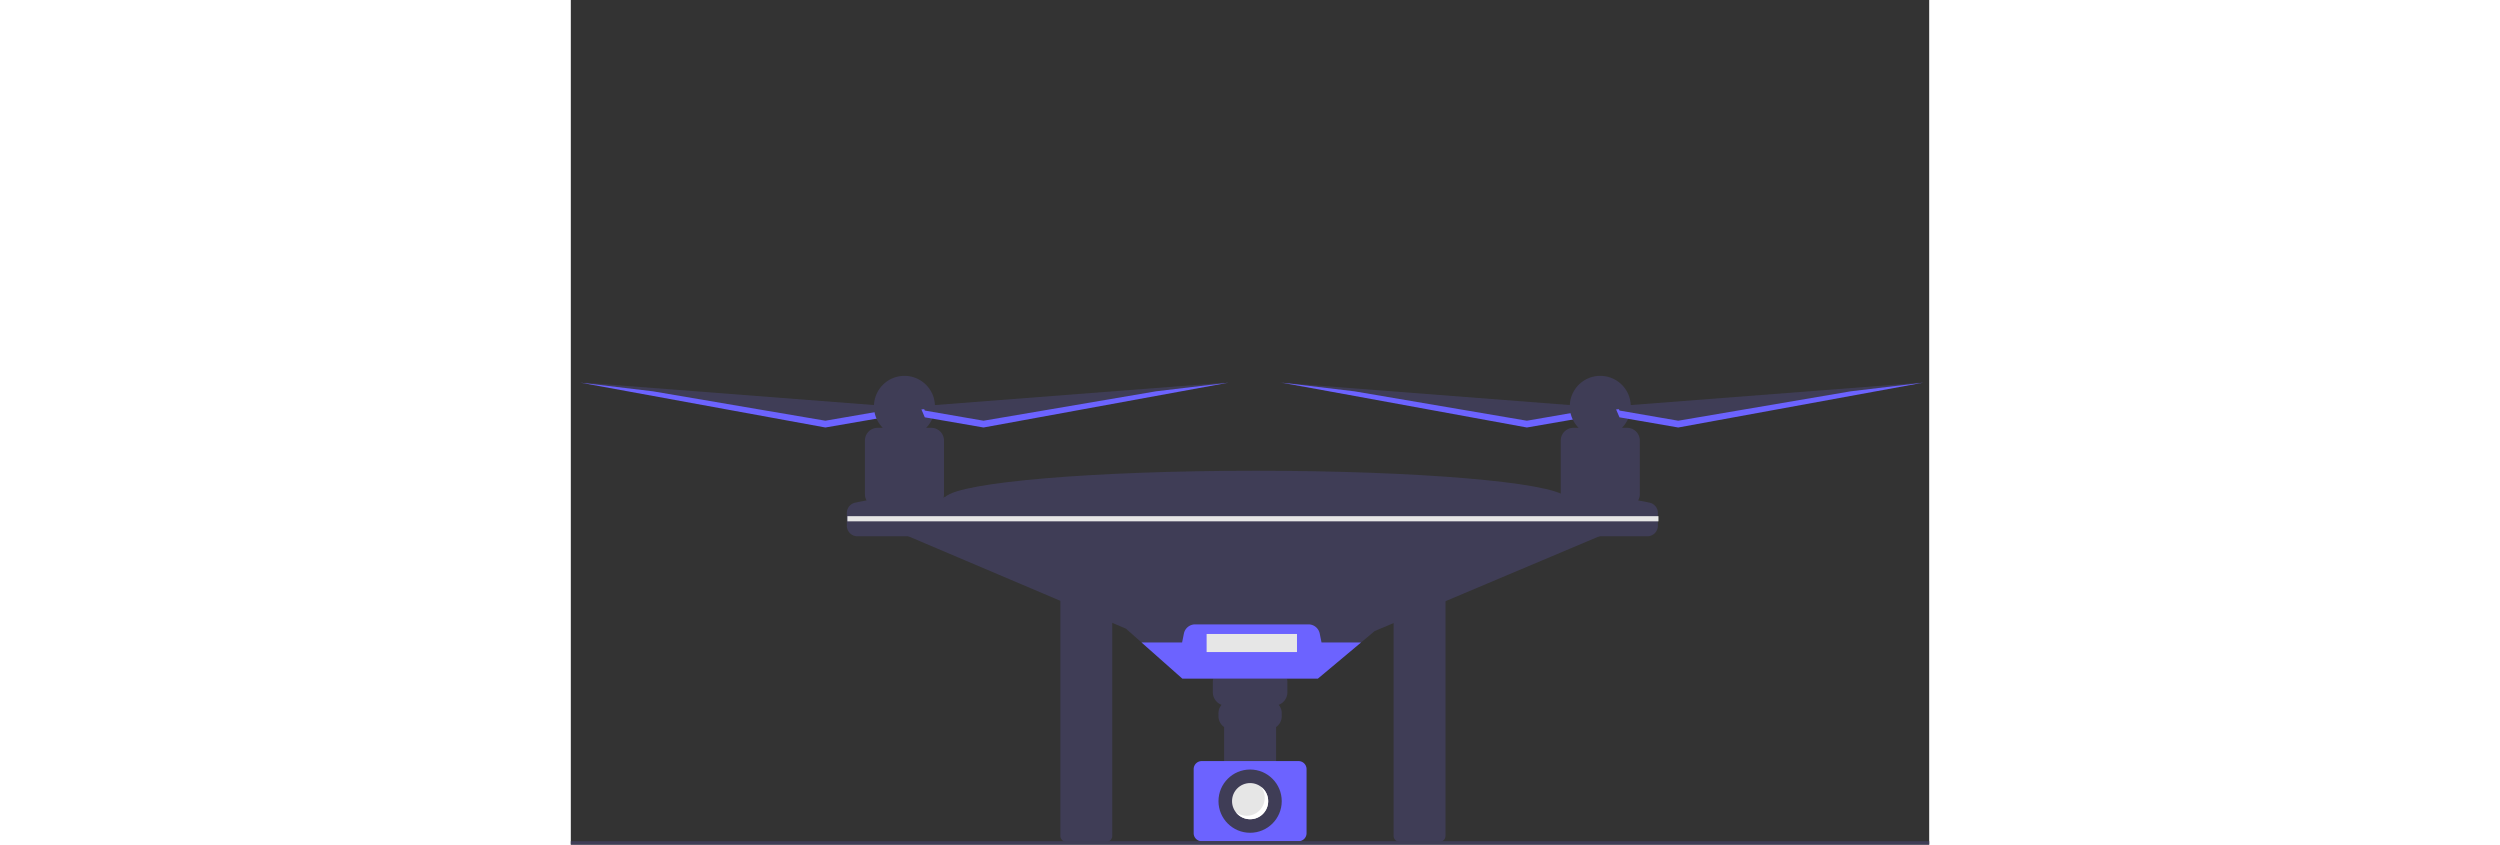<svg xmlns="http://www.w3.org/2000/svg" data-name="Layer 1" width="888" height="300" viewBox="0 0 888 552.129" xmlns:xlink="http://www.w3.org/1999/xlink"><rect x="0" y="0" width="888" height="552.129" fill="#333333" stroke="none"/><title>drone_transformed</title><path d="M479.902,562.186a3.868,3.868,0,0,0-3.863,3.863V720.363a3.868,3.868,0,0,0,3.863,3.863h26.196a3.868,3.868,0,0,0,3.863-3.863V566.049a3.868,3.868,0,0,0-3.863-3.863Z" transform="translate(-156 -173.935)" fill="#3f3d56"/><path d="M697.741,562.186a3.868,3.868,0,0,0-3.863,3.863V720.363a3.868,3.868,0,0,0,3.863,3.863h26.195a3.868,3.868,0,0,0,3.863-3.863V566.049a3.868,3.868,0,0,0-3.863-3.863Z" transform="translate(-156 -173.935)" fill="#3f3d56"/><polygon points="664.127 265.647 463.273 250.14 623.513 277.462 661.912 270.816 664.127 265.647" fill="#3f3d56"/><polygon points="624.99 275.031 663.389 268.385 663.766 267.505 665.604 267.647 663.389 272.816 624.99 279.462 464.75 250.14 512.237 255.806 624.99 275.031" fill="#6c63ff"/><polygon points="209.251 265.647 8.396 250.14 168.637 277.462 207.036 270.816 209.251 265.647" fill="#3f3d56"/><polygon points="166.422 275.031 204.82 268.385 205.198 267.505 207.036 267.647 204.82 272.816 166.422 279.462 6.181 250.14 53.668 255.806 166.422 275.031" fill="#6c63ff"/><path d="M854.095,520.072l-16.984.738-155.596,65.647L672.61,593.915l-28.23,23.63H555.767l-26.687-23.63-10.146-8.987-149.253-63.38-13.292-1.477,44.306-21.415h.236c10.043-9.533,97.016-16.984,202.833-16.984s192.791,7.451,202.833,16.984h.975Z" transform="translate(-156 -173.935)" fill="#3f3d56"/><path d="M399.479,499.752a8.276,8.276,0,0,0,.479-2.758V461.921a8.309,8.309,0,0,0-8.309-8.309h-3.374a19.938,19.938,0,1,0-28.326,0h-3.374a8.309,8.309,0,0,0-8.309,8.309v35.073a8.262,8.262,0,0,0,1.085,4.095c-2.508.44-5.016.917-7.523,1.469a6.877,6.877,0,0,0-5.376,6.724v8.333a6.887,6.887,0,0,0,6.887,6.887H421.372V503.826A177.613,177.613,0,0,0,399.479,499.752Z" transform="translate(-156 -173.935)" fill="#3f3d56"/><path d="M861.272,502.558c-2.508-.552-5.016-1.029-7.523-1.469a8.262,8.262,0,0,0,1.085-4.095V461.921a8.309,8.309,0,0,0-8.309-8.309h-3.374a19.938,19.938,0,1,0-28.326,0H811.452a8.309,8.309,0,0,0-8.309,8.309v35.073a8.276,8.276,0,0,0,.479,2.758,177.613,177.613,0,0,0-21.893,4.074v20.676h78.033a6.887,6.887,0,0,0,6.887-6.887v-8.333A6.877,6.877,0,0,0,861.272,502.558Z" transform="translate(-156 -173.935)" fill="#3f3d56"/><polygon points="681.85 265.647 882.704 250.14 722.464 277.462 684.065 270.816 681.85 265.647" fill="#3f3d56"/><path d="M615.653,610.899H584.494a8.789,8.789,0,0,0-8.789,8.789v6.791a8.784,8.784,0,0,0,5.682,8.213,8.589,8.589,0,0,0-1.99,5.509v1.948a8.611,8.611,0,0,0,3.692,7.07v25.924h33.968V649.219a8.611,8.611,0,0,0,3.692-7.07v-1.948a8.589,8.589,0,0,0-1.99-5.509,8.784,8.784,0,0,0,5.682-8.213V619.688A8.789,8.789,0,0,0,615.653,610.899Z" transform="translate(-156 -173.935)" fill="#3f3d56"/><path d="M568.408,671.475a5.239,5.239,0,0,0-5.233,5.232v41.917a5.239,5.239,0,0,0,5.233,5.233h63.332a5.239,5.239,0,0,0,5.232-5.233V676.707a5.239,5.239,0,0,0-5.232-5.232Z" transform="translate(-156 -173.935)" fill="#6c63ff"/><path d="M672.61,593.915l-28.23,23.63H555.767l-26.687-23.63h26.539l1.159-5.782a7.503,7.503,0,0,1,7.355-6.033h74.095a7.503,7.503,0,0,1,7.355,6.033l1.159,5.782Z" transform="translate(-156 -173.935)" fill="#6c63ff"/><circle cx="444.073" cy="523.73" r="20.676" fill="#3f3d56"/><circle cx="444.073" cy="523.73" r="11.815" fill="#e6e6e6"/><path d="M607.215,688.269a11.799,11.799,0,0,1-16.538,16.538,11.804,11.804,0,1,0,16.538-16.538Z" transform="translate(-156 -173.935)" fill="#fff"/><rect x="180.821" y="337.43" width="530.196" height="3.382" fill="#e6e6e6"/><polygon points="723.941 275.031 685.542 268.385 685.165 267.505 683.327 267.647 685.542 272.816 723.941 279.462 884.181 250.14 836.694 255.806 723.941 275.031" fill="#6c63ff"/><polygon points="226.973 265.647 427.828 250.14 267.587 277.462 229.189 270.816 226.973 265.647" fill="#3f3d56"/><polygon points="269.803 275.031 231.404 268.385 231.027 267.505 229.189 267.647 231.404 272.816 269.803 279.462 430.043 250.14 382.556 255.806 269.803 275.031" fill="#6c63ff"/><rect x="415.644" y="414.442" width="59.075" height="11.815" fill="#e6e6e6"/><!-- <path d="M411.21655,173.93539H232.14569a23.99169,23.99169,0,0,0-23.9646,23.96455v95.07091a23.9917,23.9917,0,0,0,23.9646,23.96454H411.21655a23.9917,23.9917,0,0,0,23.96454-23.96454V197.89994a23.99169,23.99169,0,0,0-23.96454-23.96455Z" transform="translate(-156 -173.93539)" fill="#e6e6e6"/><path d="M232.14546,193.43538a4.46908,4.46908,0,0,0-4.46436,4.46436V292.971a4.46908,4.46908,0,0,0,4.46436,4.46436H411.21675a4.46908,4.46908,0,0,0,4.46435-4.46436V197.89974a4.46908,4.46908,0,0,0-4.46435-4.46436Z" transform="translate(-156 -173.93539)" fill="#fff"/> --><!-- <path d="M318.05769,287.4132q-.09163,0-.18408-.00512a3.229,3.229,0,0,1-3.0025-2.693l-10.36384-62.18336-9.15078,36.60313a3.22909,3.22909,0,0,1-3.13268,2.44593h-12.9162a3.229,3.229,0,1,1,0-6.4581H289.7027l12.30464-49.21887a3.229,3.229,0,0,1,6.31777.25227l10.56143,63.36824,8.98109-31.434a3.229,3.229,0,0,1,6.16809-.134l5.72218,17.16635h10.58882a3.22905,3.22905,0,0,1,0,6.4581H337.43051a3.229,3.229,0,0,1-3.0633-2.20795l-3.1575-9.47223L321.161,285.07123A3.22925,3.22925,0,0,1,318.05769,287.4132Z" transform="translate(-156 -173.93539)" fill="#6c63ff"/><circle cx="201.78353" cy="84.46667" r="9.50011" fill="#3f3d56"/><path d="M689.21655,173.93539H510.14563a23.99169,23.99169,0,0,0-23.96454,23.96455v95.07091a23.9917,23.9917,0,0,0,23.96454,23.96454H689.21655a23.99168,23.99168,0,0,0,23.96454-23.96454V197.89994a23.99167,23.99167,0,0,0-23.96454-23.96455Z" transform="translate(-156 -173.93539)" fill="#e6e6e6"/><path d="M510.14546,193.43538a4.46908,4.46908,0,0,0-4.46436,4.46436V292.971a4.46908,4.46908,0,0,0,4.46436,4.46436H689.21675a4.46908,4.46908,0,0,0,4.46435-4.46436V197.89974a4.46908,4.46908,0,0,0-4.46435-4.46436Z" transform="translate(-156 -173.93539)" fill="#fff"/> --><!-- <circle cx="443.6811" cy="52.99712" r="23.62069" fill="#6c63ff"/><path d="M443.68107,80.55459h.00006a31.49422,31.49422,0,0,1,31.49422,31.49422v1.57474a0,0,0,0,1,0,0H412.18685a0,0,0,0,1,0,0v-1.57474A31.49422,31.49422,0,0,1,443.68107,80.55459Z" fill="#6c63ff"/><circle cx="395.65237" cy="71.89367" r="16.53448" fill="#3f3d56"/><path d="M567.8456,269.96044a22.041,22.041,0,0,0-36.6645,16.49619v1.10231h32.28161v-1.57476A31.3396,31.3396,0,0,1,567.8456,269.96044Z" transform="translate(-156 -173.93539)" fill="#3f3d56"/><circle cx="491.70984" cy="71.89367" r="16.53448" fill="#3f3d56"/><path d="M631.5166,269.96044a22.041,22.041,0,0,1,36.6645,16.49619v1.10231H635.89949v-1.57476A31.3395,31.3395,0,0,0,631.5166,269.96044Z" transform="translate(-156 -173.93539)" fill="#3f3d56"/> --><!-- <path d="M967.21655,173.93539H788.14569a23.99168,23.99168,0,0,0-23.9646,23.96455v95.07091a23.99169,23.99169,0,0,0,23.9646,23.96454H967.21655a23.99168,23.99168,0,0,0,23.96454-23.96454V197.89994a23.99167,23.99167,0,0,0-23.96454-23.96455Z" transform="translate(-156 -173.93539)" fill="#e6e6e6"/> --><!-- <path d="M788.14546,193.43538a4.46908,4.46908,0,0,0-4.46436,4.46436V292.971a4.46908,4.46908,0,0,0,4.46436,4.46436H967.21675a4.46908,4.46908,0,0,0,4.46435-4.46436V197.89974a4.46908,4.46908,0,0,0-4.46435-4.46436Z" transform="translate(-156 -173.93539)" fill="#fff"/> --><!-- <path d="M874.683,289.39891a2.93082,2.93082,0,0,1-2.93091-2.9309V263.02079a2.93091,2.93091,0,0,1,5.86181,0V286.468A2.93082,2.93082,0,0,1,874.683,289.39891Z" transform="translate(-156 -173.93539)" fill="#6c63ff"/><path d="M884.94113,277.6753h-20.5164a2.9309,2.9309,0,1,1,0-5.8618h20.5164a2.9309,2.9309,0,1,1,0,5.8618Z" transform="translate(-156 -173.93539)" fill="#6c63ff"/> --><!-- <path d="M914.25016,221.98816a2.93088,2.93088,0,0,1-2.93091-2.9309V207.33365H899.59564a2.9309,2.9309,0,1,1,0-5.8618h14.65452a2.93088,2.93088,0,0,1,2.9309,2.9309v14.65451A2.93088,2.93088,0,0,1,914.25016,221.98816Z" transform="translate(-156 -173.93539)" fill="#6c63ff"/><path d="M896.53272,225.051a2.93095,2.93095,0,0,1-2.07242-5.00341l17.71744-17.71734a2.9309,2.9309,0,0,1,4.14483,4.145L898.60514,224.1926A2.92205,2.92205,0,0,1,896.53272,225.051Z" transform="translate(-156 -173.93539)" fill="#6c63ff"/> --><!-- <path d="M874.683,263.02079a27.84357,27.84357,0,1,1,27.84357-27.84357A27.87514,27.87514,0,0,1,874.683,263.02079Zm0-49.82533a21.98177,21.98177,0,1,0,21.98176,21.98176A22.00674,22.00674,0,0,0,874.683,213.19546Z" transform="translate(-156 -173.93539)" fill="#3f3d56"/> --><rect y="549.889" width="888" height="2.241" fill="#3f3d56"/></svg>
